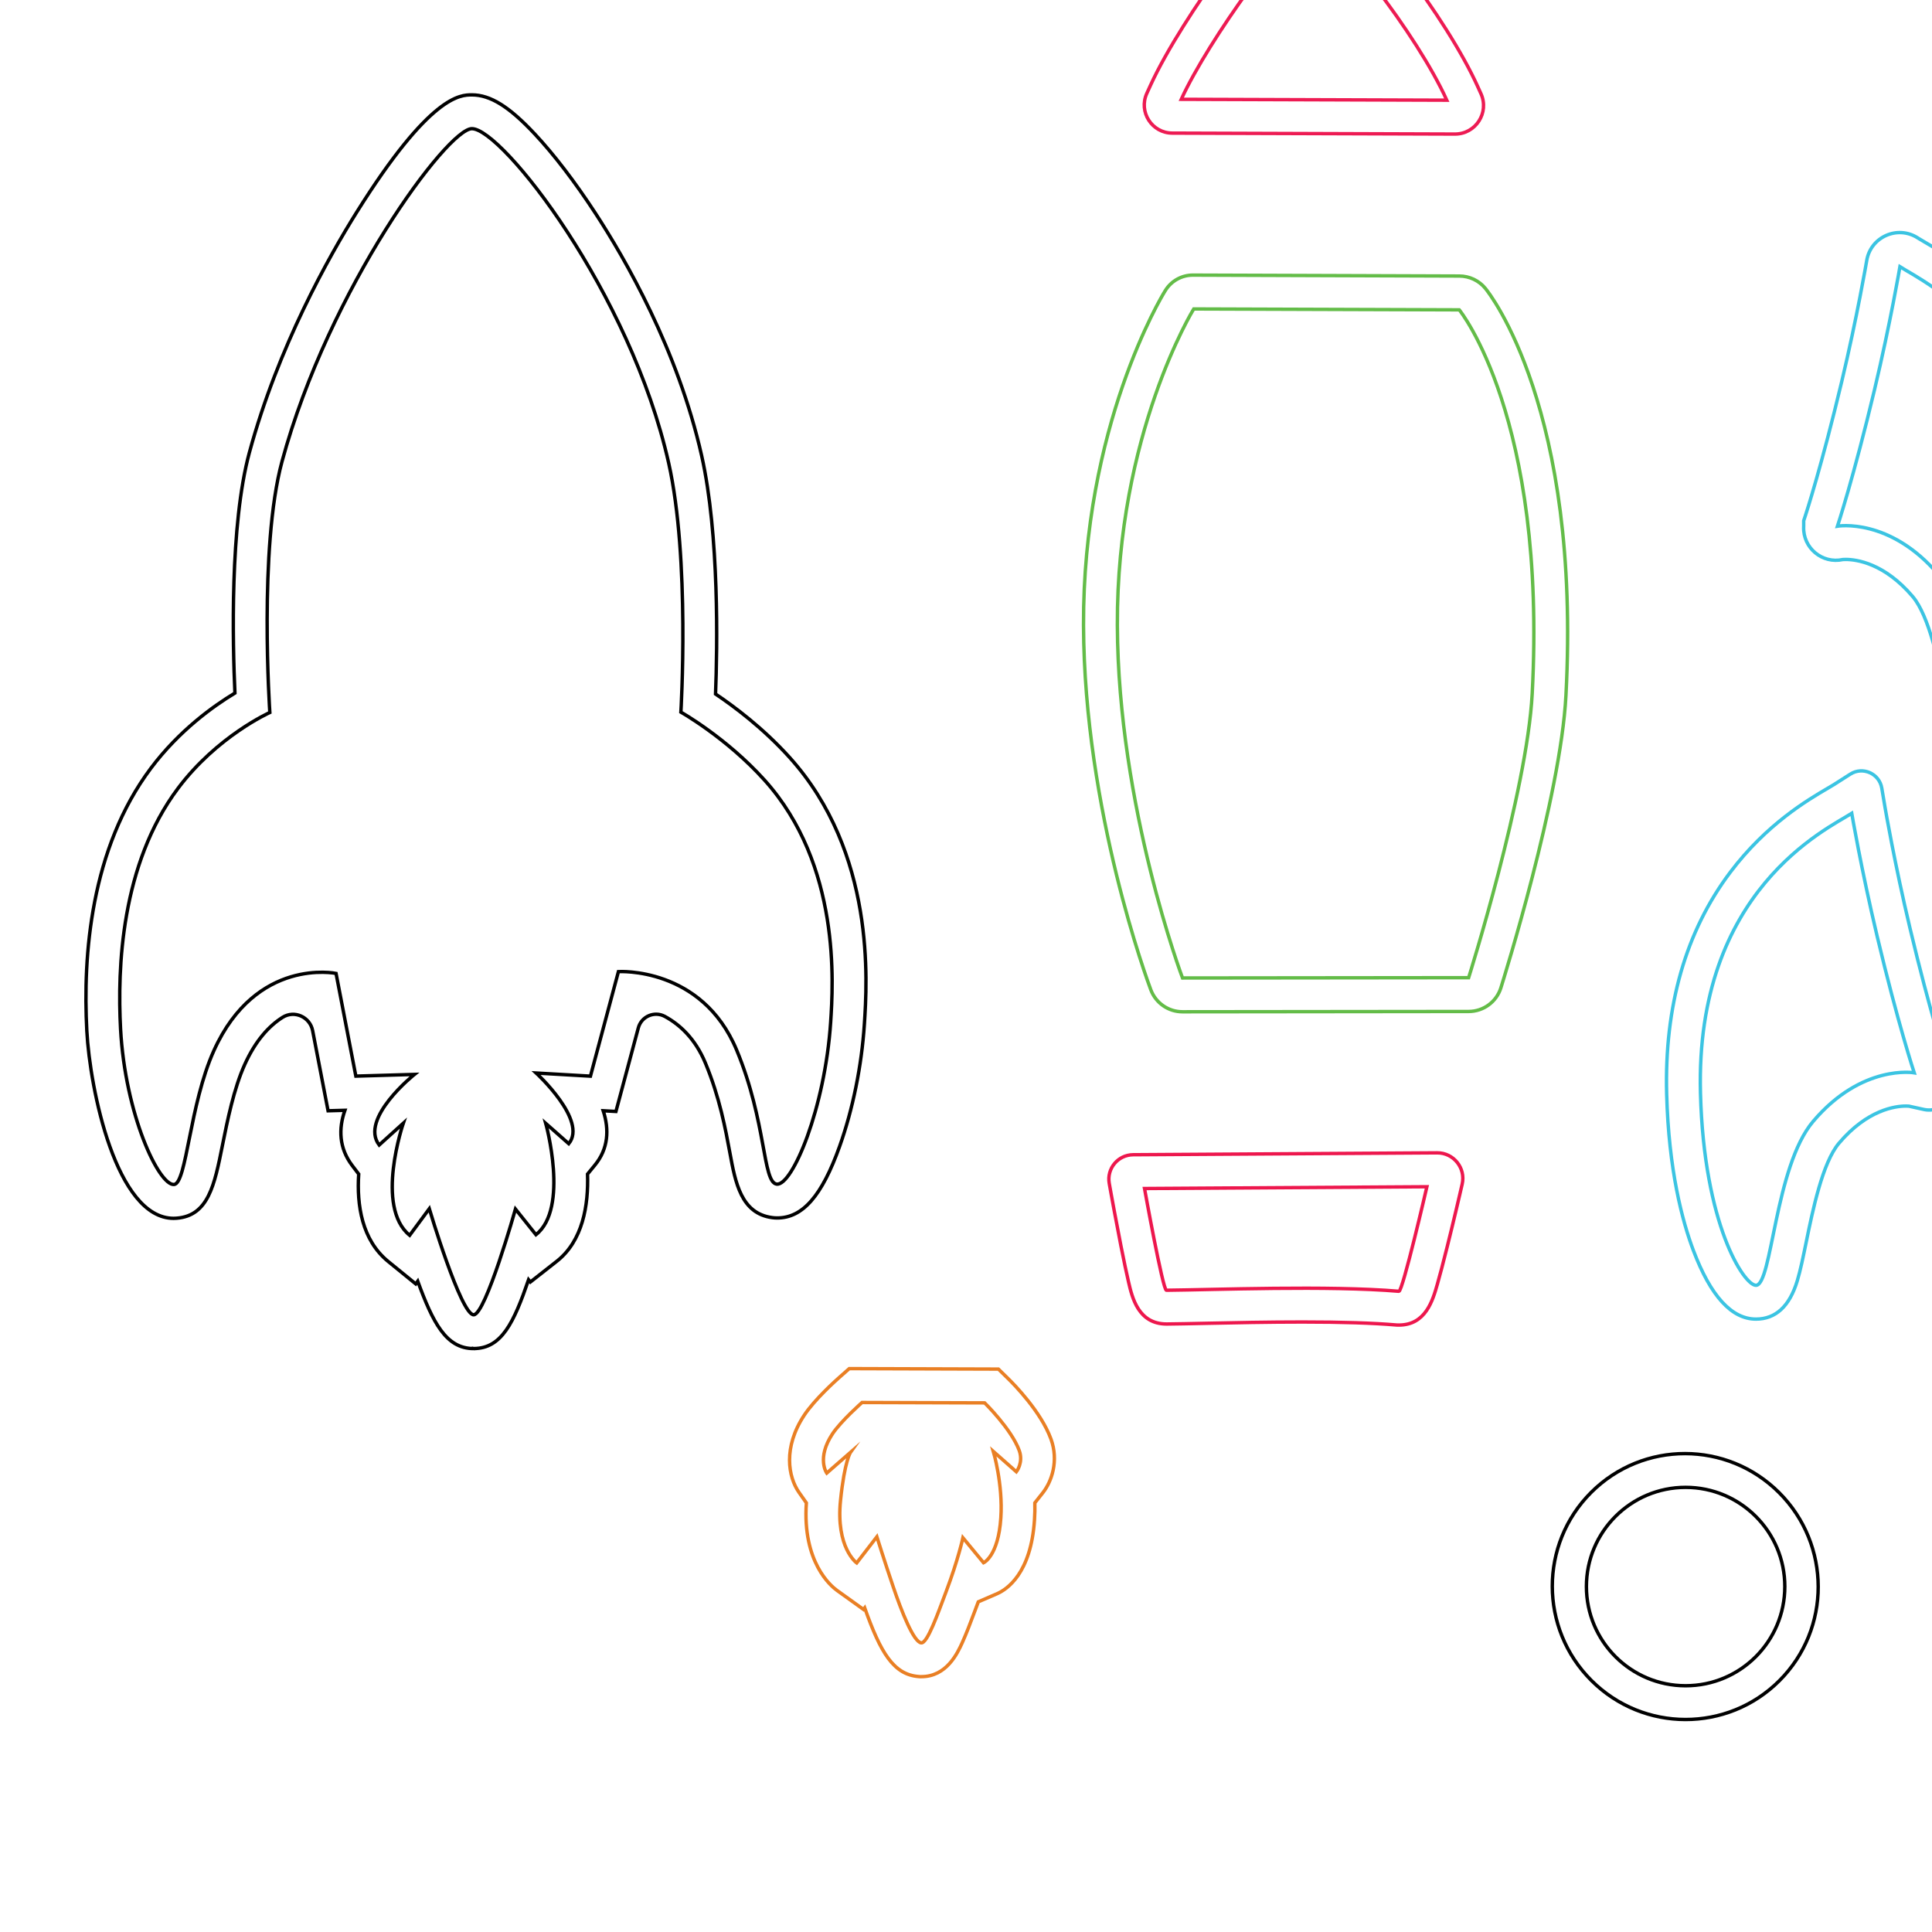 <?xml version="1.0" encoding="utf-8"?>
<!-- Generator: Adobe Illustrator 26.5.0, SVG Export Plug-In . SVG Version: 6.00 Build 0)  -->
<svg version="1.1" id="Layer_1" xmlns="http://www.w3.org/2000/svg" xmlns:xlink="http://www.w3.org/1999/xlink" x="0px" y="0px"
	 viewBox="0 0 566.93 566.93" style="enable-background:new 0 0 566.93 566.93;" xml:space="preserve">
<style type="text/css">
	.st0{fill:none;stroke:#ED1B53;stroke-miterlimit:10;}
	.st1{fill:none;stroke:#ED174D;stroke-miterlimit:10;}
	.st2{fill:none;stroke:#3BC4E2;stroke-miterlimit:10;}
	.st3{fill:none;stroke:#E97F24;stroke-miterlimit:10;}
	.st4{fill:none;stroke:#63BC48;stroke-miterlimit:10;}
	.st5{fill:none;stroke:#000000;stroke-miterlimit:10;}
</style>
<path class="st0" d="M344,39.06c-5.99-0.02-9.96-6.22-7.47-11.67l1.08-2.37c4.8-10.51,13.9-24.36,20.81-33.82
	c15.59-21.33,21.14-23.1,25.89-23.1c3.48,0,9.97,0,27.36,22.44c9.18,11.84,17.58,25.17,21.92,34.78l0.99,2.19
	c2.51,5.56-1.56,11.85-7.66,11.83L344,39.06z"/>
<path class="st0" d="M346.63,29.14l77.92,0.26c-8.55-18.92-33.3-51.38-40.24-51.38C378.91-21.97,354.58,11.74,346.63,29.14z"/>
<path class="st1" d="M409.65,388.8c-6.83-0.58-15.81-0.87-27.45-0.87c-9.98,0-20.06,0.21-28.16,0.38c-4.63,0.1-8.63,0.18-11.69,0.21
	c-8.32,0-10.12-7.72-11.19-12.34c-0.6-2.58-1.35-6.14-2.23-10.58c-1.47-7.46-2.83-15.01-2.85-15.09l-0.58-3.23
	c-0.79-4.37,2.56-8.4,7-8.43l89.21-0.56c4.84-0.03,8.44,4.47,7.35,9.19l-0.69,2.99c-0.02,0.08-1.81,7.84-3.73,15.5
	c-1.14,4.56-2.1,8.22-2.86,10.87c-1.36,4.77-3.43,11.99-11.29,11.99h-0.42L409.65,388.8z"/>
<path class="st1" d="M335.85,348.76l82.86-0.52c0,0-7.11,30.77-8.21,30.68c-20.56-1.76-54.52-0.43-68.23-0.31
	C341.22,378.61,335.85,348.76,335.85,348.76z"/>
<path class="st2" d="M585.63,226.68c-5.8,0-9.88-3.79-12.13-11.26c-0.92-3.05-1.7-6.87-2.61-11.3c-1.91-9.3-4.79-23.35-9.62-29.06
	c-8.33-9.83-16.55-10.9-19.69-10.9c-0.39,0-0.67,0.02-0.81,0.03l0,0c-6.05,1.33-11.73-3.4-11.5-9.59l0.01-0.21v-1.59l0.5-1.51
	c0.19-0.58,4.75-14.51,10.65-39.28c4.53-19.01,7.29-35.25,7.32-35.41l0.03-0.18c1.17-6.92,9.02-10.4,14.93-6.63l0.15,0.1
	c0.44,0.28,1.02,0.62,1.72,1.02c5.83,3.41,17.95,10.5,28.6,24.65c13.07,17.35,19.34,39.27,18.66,65.13
	c-0.59,22.35-4.6,37.29-7.85,45.88C598.93,219.92,592.75,226.68,585.63,226.68z"/>
<path class="st2" d="M557.52,78.26c0,0-2.8,16.51-7.45,36.06c-6.11,25.67-10.88,40.08-10.88,40.08l0,0c0,0,15.34-2.64,29.65,14.25
	c11.3,13.33,12.05,48.11,16.79,48.11c3.51,0,15.26-17.75,16.28-56.33C603.49,100.78,564.68,82.82,557.52,78.26z"/>
<path class="st2" d="M515.27,387.08c-7.13,0-13.3-6.76-18.35-20.11c-3.25-8.6-7.25-23.54-7.85-45.88
	c-0.69-25.86,5.59-47.78,18.66-65.13c10.65-14.14,22.77-21.24,28.6-24.65c0.7-0.41,1.28-0.74,1.72-1.02l4.91-3.13
	c3.65-2.33,8.5-0.18,9.23,4.09l0.97,5.75c0.03,0.16,2.8,16.44,7.32,35.41c5.92,24.86,10.6,39.13,10.65,39.27l1.59,4.83
	c1.7,5.17-2.87,10.23-8.18,9.05l-4.41-0.97c-0.14-0.01-0.42-0.03-0.81-0.03c-3.15,0-11.36,1.06-19.69,10.9
	c-4.84,5.71-7.72,19.76-9.62,29.06c-0.91,4.42-1.69,8.25-2.61,11.3C525.15,383.29,521.07,387.08,515.27,387.08z"/>
<path class="st2" d="M543.38,238.66c0,0,2.8,16.51,7.45,36.06c6.11,25.67,10.88,40.08,10.88,40.08l0,0c0,0-15.34-2.64-29.65,14.25
	c-11.3,13.33-12.05,48.11-16.79,48.11c-3.51,0-15.26-17.75-16.28-56.33C497.41,261.18,536.22,243.22,543.38,238.66z"/>
<path class="st3" d="M270,492l-0.42-0.03c-7.35-0.56-11.18-6.97-15.84-20.15l-0.35,0.46l-7.79-5.59
	c-1.75-1.26-10.18-8.26-8.98-25.68l-2.13-3.03c-3.22-4.56-4.75-13.24,1.5-22.69c3.07-4.64,9.21-10.14,10.4-11.19l2.82-2.49
	l43.77,0.14l2.88,2.82c1.58,1.54,9.6,9.66,12.53,17.68c2.36,6.46,0.19,12.54-2.38,15.79l-2.34,2.96c0.04,1.64,0.01,3.33-0.11,5.04
	c-1.04,15.69-8.07,20.37-11.04,21.65l-5.44,2.35c-0.08,0.23-1.07,2.85-1.07,2.85c-1.13,3.01-2.41,6.43-3.66,9.18
	c-1.36,2.97-4.54,9.93-11.99,9.93H270z"/>
<path class="st3" d="M252.96,411.55c0,0-6.19,5.45-8.69,9.22c-4.73,7.15-1.67,11.5-1.67,11.5l6.98-6.1c0,0-1.73,2.43-2.93,14.06
	c-1.44,13.96,4.74,18.4,4.74,18.4l5.92-7.67c0,0,2.15,6.88,4.82,14.75c2.44,7.2,6,16.2,8.21,16.37c1.82,0.14,4.86-8.62,7.23-14.87
	c3.61-9.53,4.99-15.97,4.99-15.97l6.06,7.34c0,0,4.32-1.87,5.07-13.2c0.65-9.87-2.2-19.47-2.2-19.47l6.76,5.97
	c0,0,2.13-2.69,0.84-6.23c-2.31-6.31-10.15-13.99-10.15-13.99L252.96,411.55z"/>
<path class="st4" d="M337.71,290.48c-0.8-2.12-19.55-52.48-19.76-106.97c-0.22-58.29,22.9-96.47,23.89-98.06l0.12-0.2
	c1.74-2.82,4.81-4.53,8.12-4.52L428.24,81c2.96,0.01,5.77,1.34,7.64,3.64l0,0c1.15,1.4,28.09,35.35,23.63,119.47
	c-1.58,29.91-18.38,83.49-19.09,85.76l0,0c-1.3,4.13-5.12,6.93-9.45,6.94l-83.96,0.09C342.88,296.91,339.17,294.35,337.71,290.48
	L337.71,290.48z"/>
<path class="st4" d="M350.29,90.66l77.92,0.26c0,0,25.71,31.41,21.4,112.67c-1.54,29-18.65,83.3-18.65,83.3L347,286.98
	c0,0-18.92-50.18-19.12-103.51C327.66,127.35,350.29,90.66,350.29,90.66z"/>
<path class="st5" d="M138.97,395.73c-8.15-0.01-11.98-7.75-16.39-19.77l-0.58,0.79l-8.06-6.56c-7.78-6.33-9.27-16.58-8.68-25.67
	l-1.91-2.51c-3.85-5.08-4.06-10.73-2.14-16.2l-4.94,0.14l-4.53-23.52c-0.77-4.02-5.36-6.09-8.82-3.9
	c-3.98,2.52-7.92,6.79-11.1,13.83c-3.21,7.1-5.08,16.42-6.58,23.9c-2.29,11.44-4.1,20.48-13.39,21.21
	c-0.29,0.02-0.59,0.04-0.89,0.04c-16.85,0-24.56-37.78-25.48-55.01c-1.19-22.12,1.11-53.46,18.82-77.1
	c8.26-11.02,18.31-18.21,24.64-22.03C68.28,189,67.42,154,73.17,132.82c8.45-31.13,23.39-57.6,31.53-70.6
	c21.54-34.38,30.42-34.38,33.76-34.38c5.41,0,10.92,3.42,18.42,11.43c5.67,6.05,11.85,14.13,17.87,23.35
	c8.64,13.24,24.18,40.09,31.14,71.09c5.22,23.25,4.6,56.5,4.08,69.94c5.38,3.61,13.97,10.01,21.72,18.6
	c25.27,28.04,22.77,65.89,21.95,78.33c-0.81,12.25-3.39,24.97-7.27,35.83c-5.18,14.51-10.82,20.98-18.29,20.99c0,0,0,0,0,0
	c-0.49,0-0.99-0.03-1.48-0.1c-9.14-1.21-10.81-10.26-12.42-19.02c-1.27-6.87-3-16.28-7.19-26.35c-2.97-7.13-7.48-11.27-11.9-13.67
	c-3.07-1.66-6.88,0-7.78,3.36l-6.57,24.53l-3.73-0.21c1.82,5.59,1.48,11.18-2.45,15.96l-2.15,2.62c0.3,9.18-1.39,19.58-9.03,25.59
	l-7.74,6.08l-0.53-0.66c-4.35,12.61-7.9,20.19-16.13,20.19H138.97z"/>
<path class="st5" d="M138.47,37.76c8.86,0,46.51,48.04,57.75,98.13c6.31,28.09,3.58,73.08,3.58,73.08s13.31,7.48,24.53,19.93
	c22.46,24.92,20.15,59.92,19.42,71.04c-1.67,25.32-11.27,48.13-15.84,47.53c-4.17-0.55-2.96-18.24-11.75-39.35
	c-10.22-24.53-34.69-23.01-34.69-23.01l-8.21,30.68l-15.93-0.92c0,0,15.18,13.91,9.57,20.74l-6.76-5.97c0,0,6.95,24.94-2.87,32.67
	l-6.01-7.52c0,0-8.77,31.03-12.27,31.02c-3.75-0.01-13.02-31.12-13.02-31.12l-5.76,7.8c-10.28-8.37-1.86-32.9-1.86-32.9l-7.09,6.41
	c-5.88-7.76,10.35-20.72,10.35-20.72l-17.19,0.5l-5.81-30.14c0,0-23.39-4.87-35.83,22.62c-7.19,15.89-7.99,39.03-11.71,39.32
	c-4.46,0.35-14.34-20.55-15.69-45.62c-0.96-17.82,0.11-48.28,16.85-70.62c11.49-15.34,26.95-22.26,26.95-22.26
	s-3.29-48.39,3.57-73.65C96.58,84.48,131.32,37.76,138.47,37.76z"/>
<ellipse transform="matrix(0.707 -0.707 0.707 0.707 -184.33 486.115)" class="st5" cx="494.63" cy="465.56" rx="38.97" ry="39.07"/>
<circle class="st5" cx="494.63" cy="465.56" r="29.11"/>
</svg>

